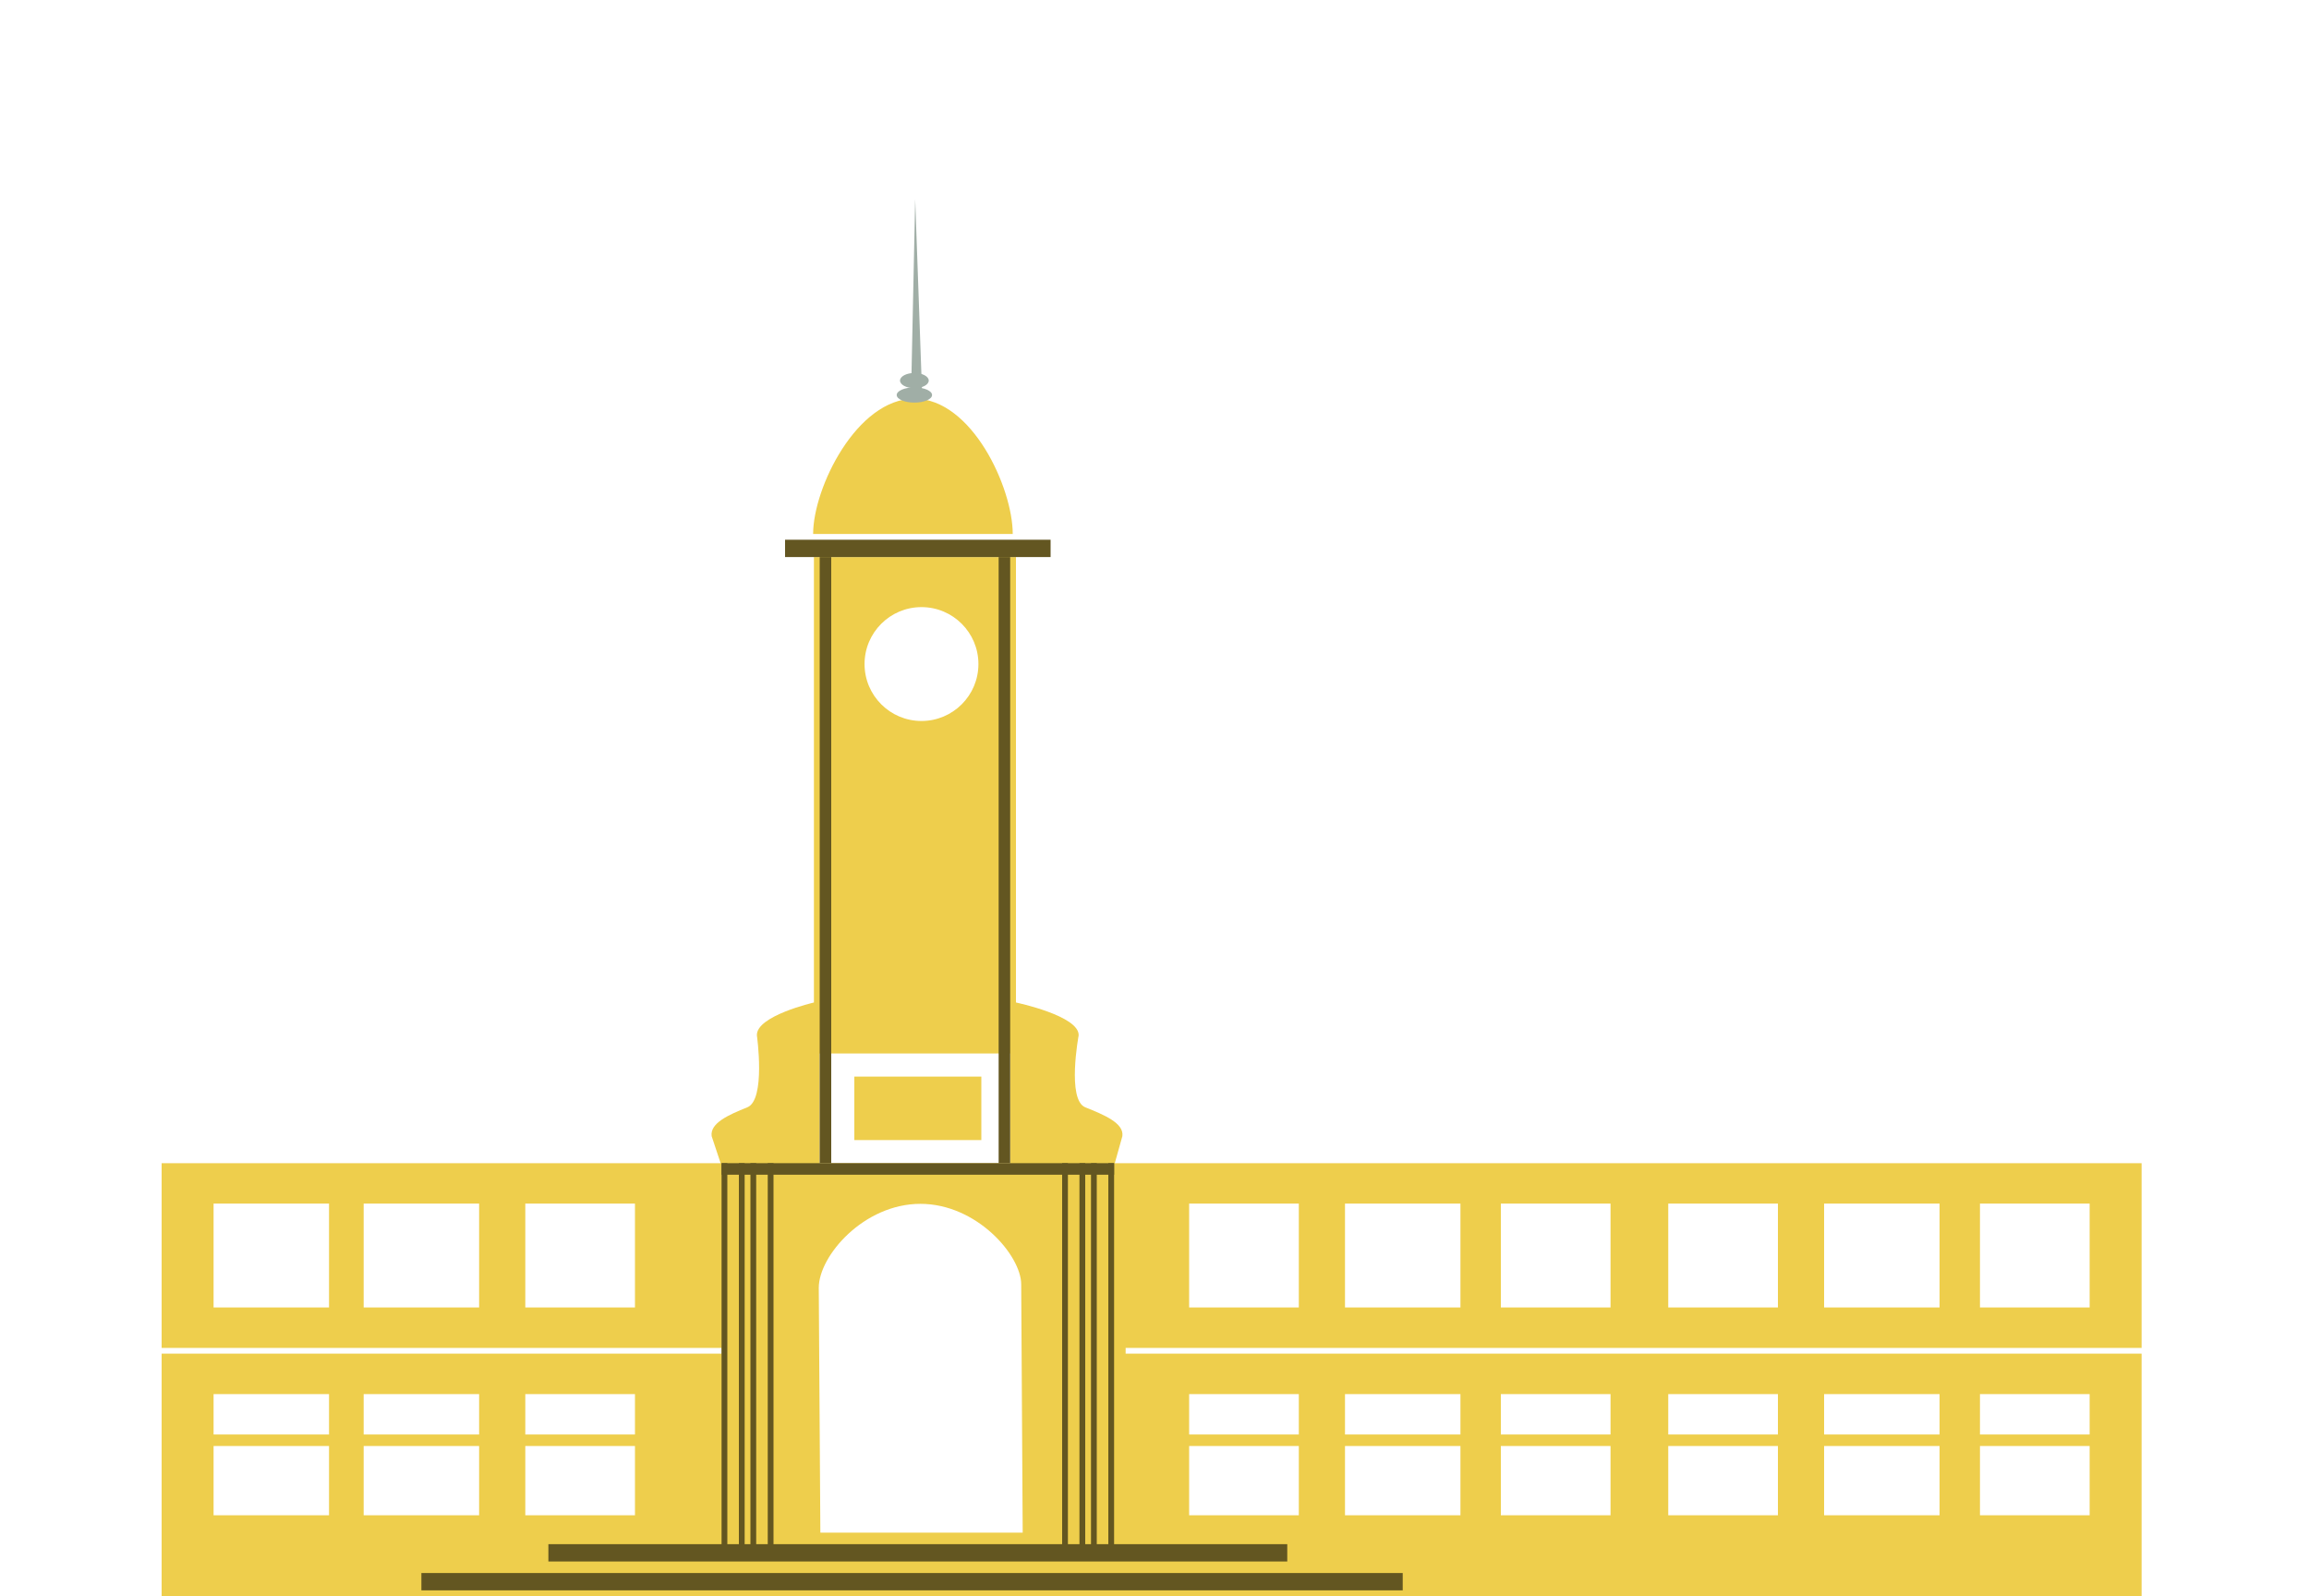 <svg xmlns="http://www.w3.org/2000/svg" xmlns:xlink="http://www.w3.org/1999/xlink" id="Capa_1" width="400" height="276.549" x="0" y="0" enable-background="new 0 57.5 400 276.549" version="1.1" viewBox="0 57.5 400 276.549" xml:space="preserve"><g id="Capa_8" display="none"><g display="inline"><g><line x1="70.5" x2="70.5" y1="-2745" y2="165" fill="none" stroke="#A0AEA6" stroke-dasharray="12 12" stroke-miterlimit="10"/><line x1="70.5" x2="70.5" y1="171" y2="177" fill="none" stroke="#A0AEA6" stroke-miterlimit="10"/></g></g></g><g id="Capa_10"><g><path fill="#EECE4C" d="M371,291v-32H193.122l1.31-4.673c0.323-2.267-3.183-3.706-6.417-5.001 c-3.235-1.293-1.156-12.455-1.156-12.455c0.161-3.396-10.858-5.705-10.858-5.705V154h-35v77.166c0,0-10.039,2.309-9.878,5.705 c0,0,1.568,11.162-1.667,12.455c-3.234,1.295-6.494,2.734-6.171,5.001l1.553,4.673H28v32h97v1H28v42h343v-42H195v-1H371z M343,266 h19v18h-19V266z M316,266h20v18h-20V266z M289,266h19v18h-19V266z M260,266h19v18h-19V266z M233,266h20v18h-20V266z M206,266h19 v18h-19V266z M57,284H37v-18h20V284z M83,284H63v-18h20V284z M110,284H91v-18h19V284z M57,320H37v-12h20V320z M57,306H37v-7h20 V306z M83,320H63v-12h20V320z M83,306H63v-7h20V306z M110,320H91v-12h19V320z M110,306H91v-7h19V306z M159.634,162.672 c5.447,0,9.863,4.416,9.863,9.863c0,5.447-4.416,9.863-9.863,9.863c-5.447,0-9.863-4.416-9.863-9.863 C149.771,167.088,154.188,162.672,159.634,162.672z M142,240h33v19h-33V240z M142.115,323l-0.276-42.408 c0-5.543,7.807-14.546,17.602-14.546S176.909,275,176.909,280l0.258,43H142.115z M343,299h19v7h-19V299z M343,308h19v12h-19V308z M316,299h20v7h-20V299z M316,308h20v12h-20V308z M289,299h19v7h-19V299z M289,308h19v12h-19V308z M260,299h19v7h-19V299z M260,308h19v12h-19V308z M233,299h20v7h-20V299z M233,308h20v12h-20V308z M206,299h19v7h-19V299z M206,308h19v12h-19V308z"/><g><rect width="22" height="11" x="148" y="244" fill="#EECE4C"/><path fill="#EECE4C" d="M158.403,126.562c-9.965,0-17.54,15.438-17.54,23.438h34.579 C175.442,142,168.366,126.562,158.403,126.562z"/></g><g><rect width="1" height="67" x="125" y="259" fill="#635621"/><rect width="1" height="67" x="128" y="259" fill="#635621"/><rect width="1" height="67" x="130" y="259" fill="#635621"/><rect width="1" height="67" x="133" y="259" fill="#635621"/></g><rect width="128" height="3" x="95" y="325" fill="#635621"/><rect width="170" height="3" x="73" y="330" fill="#635621"/><rect width="46" height="3" x="136" y="151" fill="#635621"/><ellipse cx="158.403" cy="125.928" fill="#A0AEA6" rx="3.062" ry="1.316"/><ellipse cx="158.403" cy="123.428" fill="#A0AEA6" rx="2.487" ry="1.316"/><g><rect width="2" height="105" x="173" y="154" fill="#635621"/></g><g><rect width="68" height="2" x="125" y="259" fill="#635621"/></g><g><rect width="2" height="105" x="142" y="154" fill="#635621"/></g><polyline fill="#A0AEA6" points="157.835 125.48 158.543 91.996 159.732 125.48"/><g><rect width="1" height="67" x="184" y="259" fill="#635621"/><rect width="1" height="67" x="187" y="259" fill="#635621"/><rect width="1" height="67" x="189" y="259" fill="#635621"/><rect width="1" height="67" x="192" y="259" fill="#635621"/></g></g></g></svg>